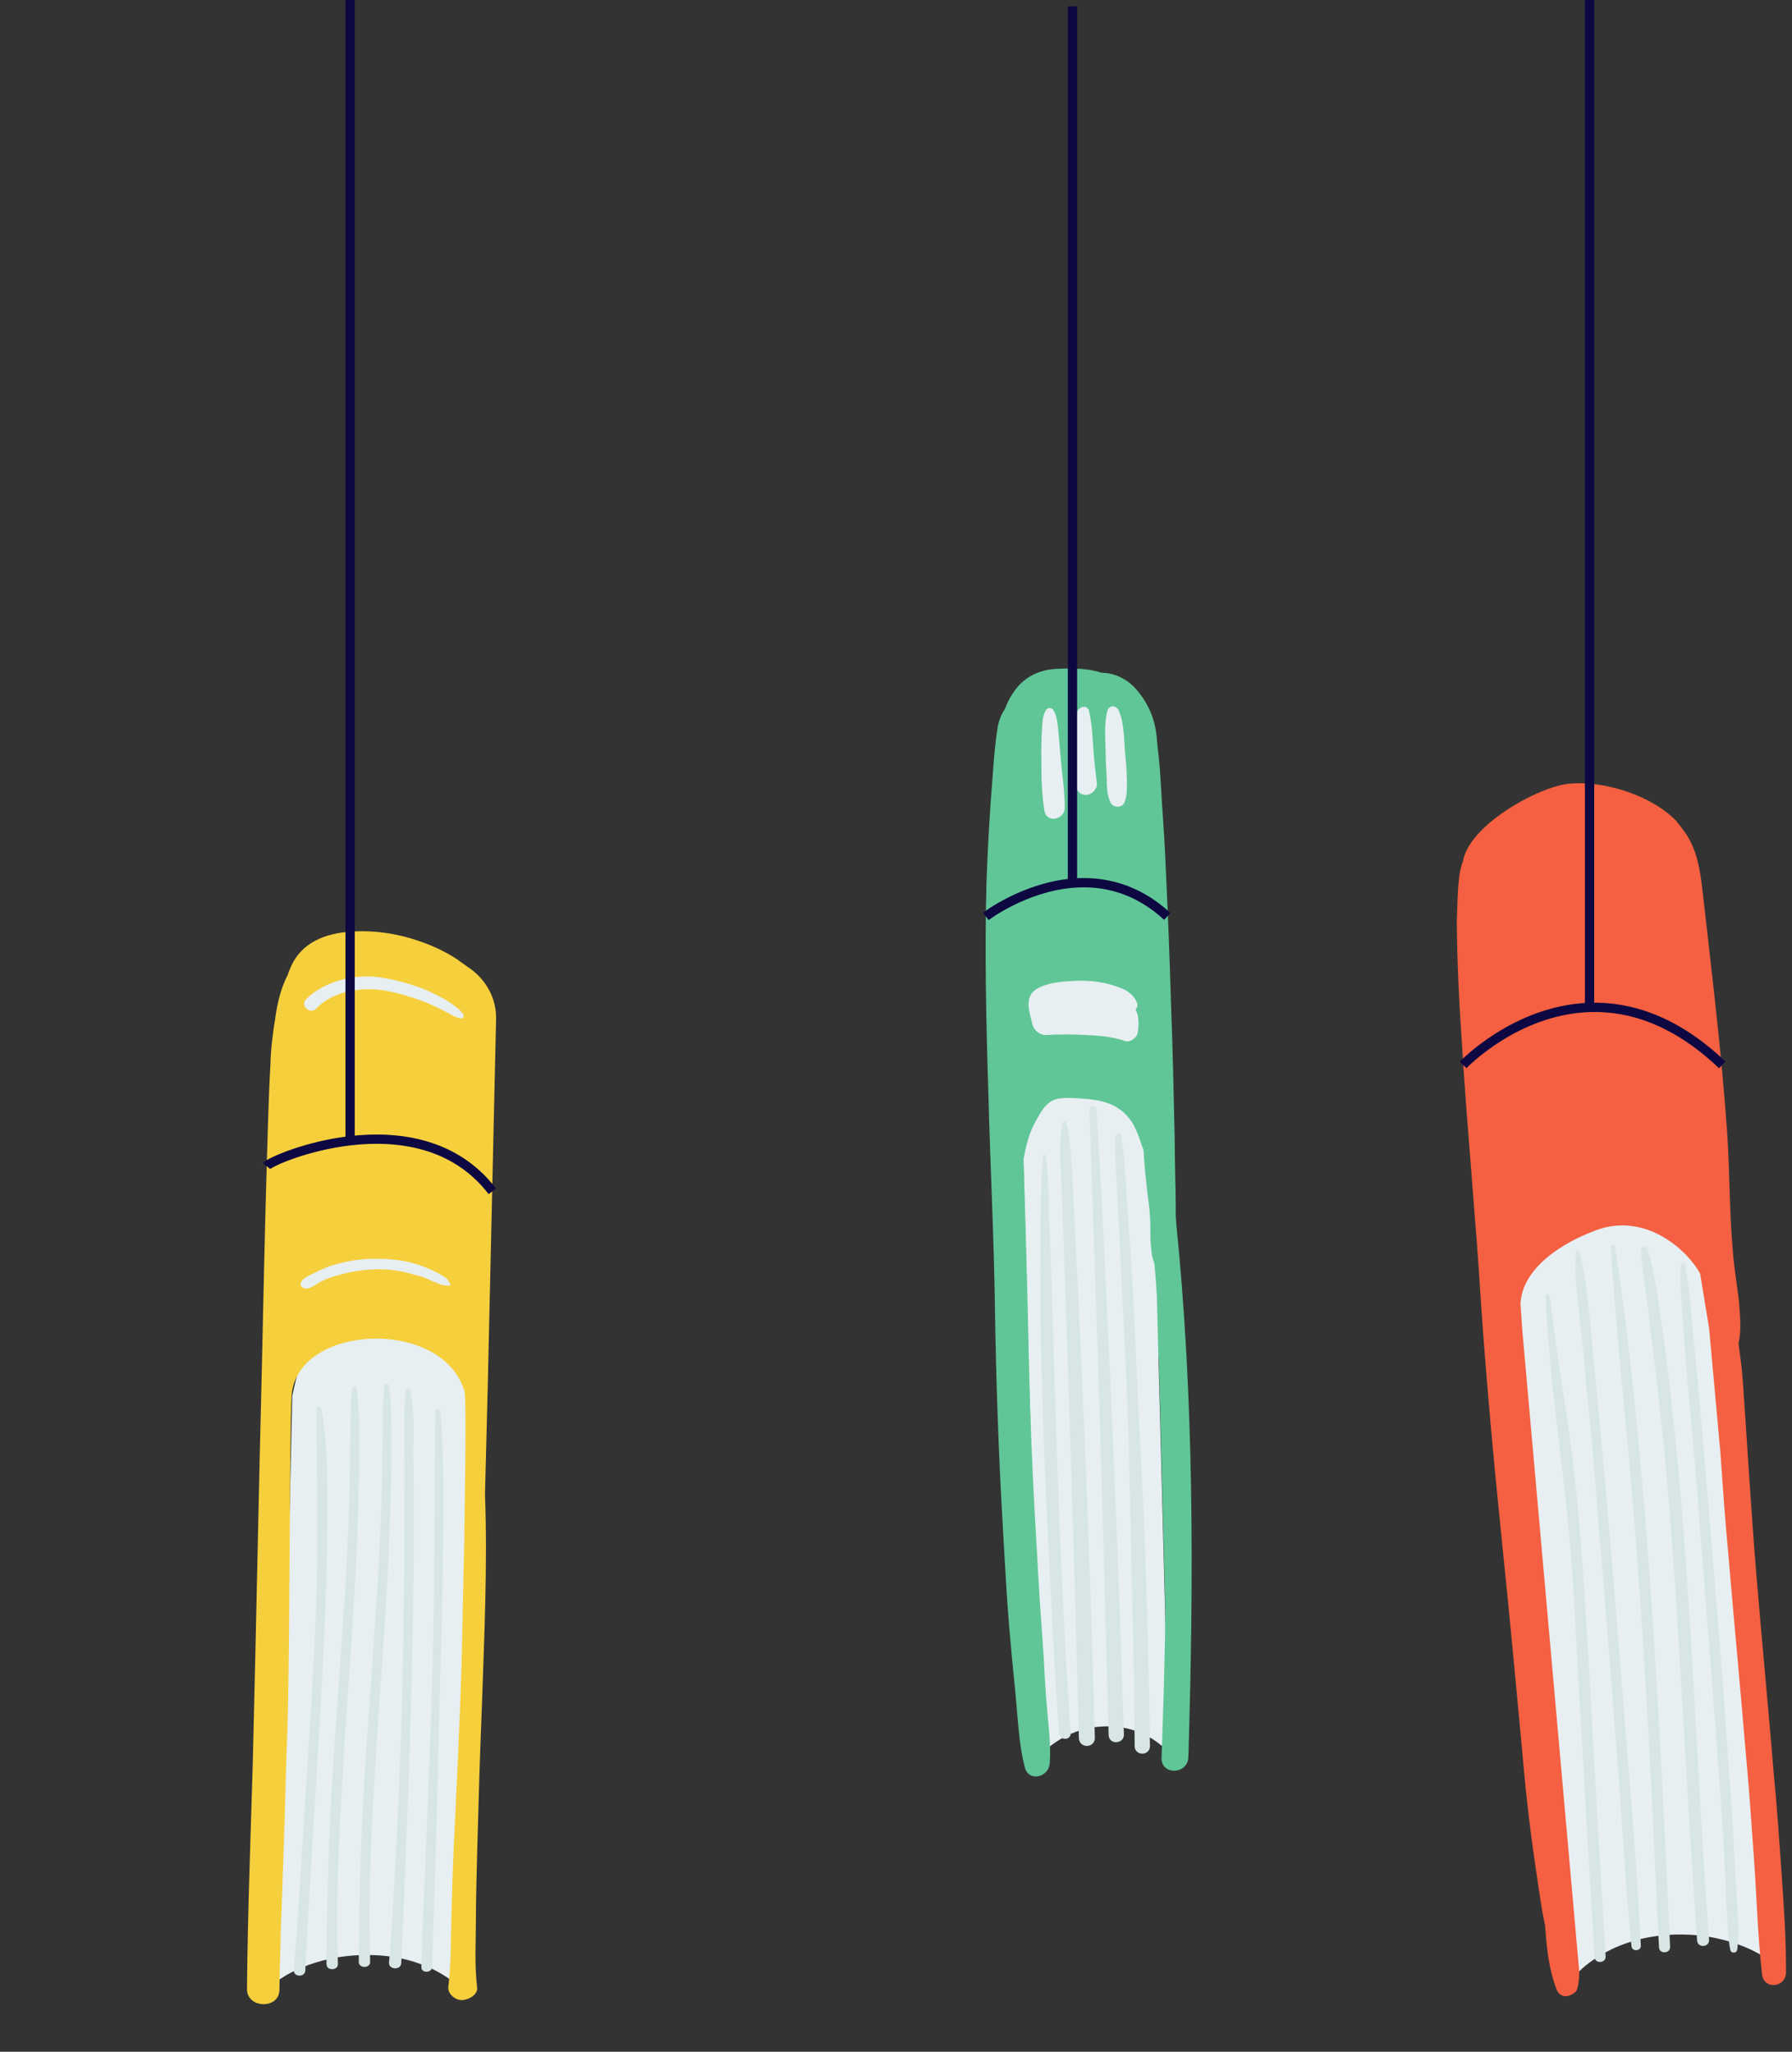<svg width="193" height="221" viewBox="0 0 193 221" fill="none" xmlns="http://www.w3.org/2000/svg">
<rect x="0" y="0" width="193" height="221" fill="#333333" stroke="none"/>
<g id="Books">
<g id="Books_2">
<g id="Books_3">
<g id="Group">
<path id="Vector" d="M49.068 213.698L50.487 150.789C50.567 147.695 48.043 144.323 44.807 143.663C42.945 143.278 38.08 143.175 35.909 143.712C32.597 144.608 32.101 147.574 31.48 150.34L30.061 213.249C30.061 213.249 33.612 210.527 39.617 210.579C45.839 210.577 49.068 213.698 49.068 213.698Z" fill="#E7EFF2"/>
<path id="Vector_2" d="M30.094 214.317C30.114 213.467 30.116 212.544 30.136 211.693C30.212 210.138 30.198 208.527 30.274 206.971C30.389 204.637 30.43 202.322 30.527 199.915C30.701 195.338 30.784 190.706 30.958 186.129C31.231 177.915 31.16 154.954 31.407 150.358C31.878 142.633 47.579 141.825 50.019 149.829C50.288 150.607 50.023 163.2 49.997 166.204L49.712 179.339C49.517 185.382 49.231 191.37 48.945 197.359C48.793 200.163 48.714 202.949 48.635 205.735C48.538 208.449 48.622 211.272 48.289 213.967C48.179 214.763 49.045 215.471 49.805 215.437C50.619 215.352 51.489 214.79 51.382 214.048C51.099 211.658 51.249 209.162 51.255 206.701C51.261 204.24 51.34 201.762 51.4 199.211C51.539 194.181 51.678 189.151 51.889 184.104C52.143 176.432 52.523 168.653 52.234 160.962L52.535 149.13L53.426 109.868C53.522 107.462 52.225 105.323 50.311 104.106C49.932 103.816 49.571 103.597 49.282 103.361C48.18 102.635 46.952 102.016 45.687 101.561C43.229 100.631 40.499 100.154 37.858 100.346C35.055 100.501 32.466 101.526 31.338 104.11C31.247 104.363 31.084 104.634 31.011 104.96C30.229 106.459 29.863 108.087 29.643 109.679C29.367 111.361 29.164 113.025 29.124 114.725C28.916 118.235 28.854 121.709 28.736 125.273C28.52 132.474 28.376 139.657 28.214 146.767C27.854 161.151 27.583 175.589 27.223 189.973C26.986 198.024 26.677 206.093 26.603 214.181C26.526 216.352 30.088 216.47 30.094 214.317Z" fill="#F6CF3C"/>
<g id="Group_2">
<path id="Vector_3" d="M48.455 138.226C48.239 137.972 48.276 137.81 48.005 137.646C47.716 137.41 47.373 137.264 47.011 137.046C46.397 136.737 45.711 136.446 45.042 136.227C43.614 135.735 42.041 135.586 40.504 135.582C39.039 135.56 37.483 135.791 36.053 136.221C35.329 136.4 34.641 136.724 34.025 137.03C33.482 137.318 32.559 137.623 32.395 138.202C32.322 138.527 32.52 138.709 32.845 138.782C33.406 138.874 34.04 138.333 34.511 138.063C35.127 137.757 35.76 137.523 36.484 137.344C37.769 136.949 39.181 136.754 40.555 136.722C41.93 136.689 43.286 136.892 44.533 137.275C45.184 137.421 45.852 137.64 46.467 137.95C46.81 138.095 47.063 138.186 47.406 138.332C47.749 138.478 47.967 138.424 48.292 138.497C48.455 138.534 48.564 138.353 48.455 138.226Z" fill="#E7EFF2"/>
</g>
<g id="Group_3">
<path id="Vector_4" d="M49.9 109.28C49.521 108.682 48.889 108.3 48.33 107.901C47.607 107.464 46.812 107.046 46.035 106.7C44.409 106.026 42.674 105.533 40.921 105.275C38.209 104.87 34.879 105.694 32.975 107.625C32.304 108.329 33.387 109.29 34.003 108.677C35.708 106.872 38.567 106.319 41.026 106.633C42.617 106.854 44.117 107.328 45.635 107.875C46.321 108.167 47.008 108.458 47.712 108.822C48.327 109.131 48.886 109.53 49.537 109.677C49.79 109.768 50.044 109.552 49.9 109.28Z" fill="#E7EFF2"/>
</g>
<g id="Group_4">
<path id="Vector_5" d="M46.885 152.064C46.814 158.921 46.797 165.689 46.727 172.546C46.633 181.176 46.232 189.806 45.904 198.418C45.712 202.923 45.502 207.355 45.383 211.842C45.327 212.548 46.485 212.569 46.541 211.864C46.814 203.65 47.069 195.363 47.252 187.095C47.453 178.899 47.726 170.685 47.764 162.452C47.754 158.996 47.745 155.54 47.427 152.084C47.41 151.704 46.868 151.684 46.885 152.064Z" fill="#D8E5E5"/>
</g>
<g id="Group_5">
<path id="Vector_6" d="M43.762 149.685C43.395 151.62 43.607 153.72 43.548 155.656C43.58 157.646 43.593 159.564 43.552 161.573C43.542 165.571 43.55 169.642 43.468 173.659C43.377 181.674 43.14 189.726 42.741 197.74C42.476 202.263 42.303 206.84 41.894 211.399C41.855 212.177 43.176 212.234 43.214 211.457C43.922 195.373 44.558 179.307 44.579 163.24C44.566 161.014 44.536 158.716 44.523 156.491C44.51 154.265 44.697 151.913 44.177 149.813C44.233 149.415 43.835 149.36 43.762 149.685Z" fill="#D8E5E5"/>
</g>
<g id="Group_6">
<path id="Vector_7" d="M37.902 149.597C37.716 151.642 37.766 153.704 37.724 155.713C37.683 157.721 37.66 159.802 37.619 161.81C37.465 165.845 37.31 169.879 36.993 173.877C36.504 181.837 35.797 189.851 35.47 197.848C35.296 202.425 35.194 206.984 35.165 211.526C35.127 212.304 36.429 212.289 36.395 211.529C36.089 203.458 36.67 195.245 37.142 187.213C37.686 179.162 38.32 171.167 38.557 163.115C38.598 160.799 38.73 158.538 38.7 156.24C38.687 154.014 38.729 151.699 38.409 149.472C38.482 149.147 37.975 149.272 37.902 149.597Z" fill="#D8E5E5"/>
</g>
<g id="Group_7">
<path id="Vector_8" d="M41.375 149.353C41.189 151.397 41.238 153.46 41.197 155.469C41.156 157.477 41.133 159.558 41.092 161.566C40.938 165.601 40.783 169.635 40.466 173.633C39.976 181.593 39.27 189.607 38.943 197.603C38.769 202.181 38.667 206.74 38.638 211.282C38.6 212.06 39.902 212.045 39.868 211.285C39.562 203.214 40.143 195.001 40.614 186.969C41.158 178.918 41.793 170.922 42.029 162.871C42.071 160.555 42.203 158.294 42.173 155.996C42.16 153.77 42.202 151.454 41.882 149.228C41.882 148.92 41.376 149.046 41.375 149.353Z" fill="#D8E5E5"/>
</g>
<g id="Group_8">
<path id="Vector_9" d="M34.062 151.777C34.117 158.833 34.299 165.782 34.047 172.838C33.774 180.744 33.195 188.65 32.705 196.61C32.385 201.838 32.065 207.066 31.654 212.24C31.598 212.946 32.846 213.021 32.884 212.243C33.341 202.908 33.96 193.61 34.507 184.329C34.886 177.165 35.266 170 35.265 162.853C35.274 159.162 35.265 155.399 34.604 151.796C34.515 151.434 34.063 151.469 34.062 151.777Z" fill="#D8E5E5"/>
</g>
</g>
</g>
<path id="Rope" d="M28.711 125.595C29.031 125.2 32.905 123.432 37.705 122.872M53.022 128.318C48.984 123.051 42.819 122.276 37.705 122.872M37.705 0V122.872" stroke="#0D0842"/>
</g>
<g id="Books_4">
<g id="Books_5">
<g id="Group_9">
<path id="Vector_10" d="M110.861 147.063C110.789 143.935 112.538 141.364 114.878 141.292L120.489 141.107C122.757 141.058 124.684 143.551 124.806 146.586L125.931 189.478L127.101 189.443C127.317 188.591 127.39 187.781 127.419 186.828L124.619 80.025C124.497 76.203 122.23 73.103 119.58 73.188L112.322 73.394C109.671 73.48 107.547 76.636 107.669 80.458L110.469 187.26C110.512 188.192 110.628 189.103 110.866 189.898L112.036 189.862L110.861 147.063Z" fill="#60C697"/>
<path id="Vector_11" d="M110.926 147.28C110.854 144.151 112.602 141.58 114.942 141.509L120.554 141.324C122.821 141.275 124.749 143.768 124.871 146.802L126.003 189.457L127.555 189.385L125.736 121.582C125.614 117.76 123.347 114.659 120.697 114.745L113.439 114.951C110.788 115.036 108.665 118.192 108.786 122.014L110.606 189.818L112.158 189.746L110.926 147.28Z" fill="#60C697"/>
<path id="Vector_12" d="M125.88 188.785L124.162 123.156C124.047 119.883 122.17 117.296 119.83 117.367L114.218 117.552C111.951 117.602 110.152 120.267 110.195 123.561L111.913 189.19C111.913 189.19 114.391 186.164 118.739 185.964C123.375 185.677 125.88 188.785 125.88 188.785Z" fill="#E7EFF2"/>
</g>
<g id="Group_10">
<path id="Vector_13" d="M122.884 115.743C122.812 118.127 123.049 120.497 123.121 122.837C123.193 125.178 123.452 127.62 123.762 129.968C124.238 134.708 124.663 139.541 124.9 144.274C125.49 153.861 125.604 163.434 125.5 173.071C125.477 178.511 125.289 183.922 125.1 189.333C125.041 191.241 127.93 191.163 127.988 189.255C128.578 169.944 128.618 150.64 126.651 131.465C126.398 128.785 126.052 126.054 125.49 123.388C125.172 122.065 124.804 120.837 124.487 119.515C124.169 118.192 123.873 116.942 123.412 115.664C123.303 115.302 122.848 115.36 122.884 115.743Z" fill="#60C697"/>
</g>
<g id="Group_11">
<path id="Vector_14" d="M108.76 76.745C109.027 76.586 109.222 76.449 109.511 76.362L109.489 76.29C109.222 76.449 108.955 76.608 108.76 76.745C108.709 76.839 108.688 76.767 108.76 76.745Z" fill="#F3B953"/>
</g>
<g id="Group_12">
<path id="Vector_15" d="M109.67 75.055C108.384 75.755 107.604 77.091 107.416 78.565C107.148 80.299 107.025 81.989 106.902 83.68C106.598 87.393 106.388 91.157 106.25 94.899C106.038 102.6 106.21 110.266 106.454 117.91C106.647 125.647 107.057 133.32 107.157 141.007C107.278 148.766 107.543 156.482 107.996 164.299C108.248 168.555 108.449 172.904 108.867 177.189C109.04 179.342 109.307 181.545 109.48 183.698C109.674 185.923 109.818 188.243 110.374 190.36C110.778 191.971 112.988 191.466 113.06 189.87C113.191 187.941 112.938 186.048 112.78 184.206C112.6 182.291 112.514 180.427 112.406 178.491C112.139 174.712 111.873 170.934 111.679 167.133C111.218 159.554 110.902 151.932 110.752 144.339C110.624 136.818 110.351 129.341 110.151 121.842C109.856 114.292 109.583 106.814 109.599 99.25C109.608 95.074 109.782 90.927 110.028 86.759C110.137 84.758 110.39 82.713 110.55 80.618C110.593 79.975 110.615 79.26 110.68 78.689C110.796 78.025 110.673 77.353 111.143 76.818C111.937 75.793 110.76 74.492 109.67 75.055Z" fill="#60C697"/>
</g>
<g id="Group_13">
<path id="Vector_16" d="M122.712 76.029C122.402 75.256 121.824 74.641 121.196 74.121C120.568 73.601 119.918 73.008 119.189 72.675C117.47 71.93 115.513 71.965 113.65 72.051C111.953 72.166 110.429 72.859 109.36 74.282C108.464 75.495 107.373 77.633 108.499 79.028C108.752 79.346 109.301 79.339 109.568 79.18C110.615 78.472 110.522 76.847 111.316 75.821C112.14 74.63 113.36 74.5 114.675 74.421C116.061 74.321 117.542 74.271 118.928 74.958C120.055 75.565 121.066 76.837 122.481 76.571C122.626 76.528 122.756 76.174 122.712 76.029Z" fill="#60C697"/>
</g>
<g id="Group_14">
<path id="Vector_17" d="M116.914 74.538C118.264 74.055 119.882 74.987 120.734 75.992C121.838 77.315 122.112 79.28 122.249 81.05C122.638 85.501 122.811 90.016 123.055 94.51C123.515 103.664 123.737 112.81 123.814 122C123.857 124.507 123.828 127.035 123.871 129.542C123.856 130.807 123.913 132.049 123.899 133.314C123.927 133.935 123.978 134.628 124.079 135.228C124.201 135.9 124.541 136.507 124.685 137.251C124.808 137.923 125.884 137.837 126.021 137.245C126.158 136.652 126.39 136.111 126.527 135.518C126.664 134.926 126.686 134.211 126.657 133.589C126.672 132.325 126.614 131.082 126.629 129.818C126.608 127.383 126.515 124.97 126.515 122.608C126.401 117.76 126.308 112.985 126.121 108.159C125.985 103.239 125.777 98.34 125.547 93.37C125.453 90.957 125.288 88.565 125.122 86.174C125 83.927 124.878 81.68 124.539 79.498C124.2 77.316 123.457 75.097 121.76 73.637C120.106 72.322 118.041 71.996 116.307 73.302C115.701 73.642 116.119 74.776 116.914 74.538Z" fill="#60C697"/>
</g>
<g id="Group_15">
<path id="Vector_18" d="M125.459 125.916C125.806 124.71 125.561 123.366 125.359 122.167C125.085 120.989 124.623 119.71 123.937 118.734C122.248 116.248 119.648 115.452 116.89 115.176C115.51 115.038 114.131 114.9 112.809 115.218C111.343 115.578 110.26 116.69 109.458 117.954C108.035 120.034 105.925 124.288 108.344 126.32C108.763 126.667 109.477 126.689 109.781 126.125C110.063 125.49 110.193 125.136 110.308 124.471C110.395 123.973 110.533 123.38 110.692 122.86C110.988 121.748 111.494 120.809 112.072 119.848C112.548 119.076 113.09 118.519 113.978 118.332C115.033 118.174 116.174 118.304 117.221 118.384C119.171 118.587 120.752 119.137 121.893 120.843C122.94 122.498 123.113 124.651 124.261 126.118C124.557 126.58 125.25 126.53 125.459 125.916Z" fill="#60C697"/>
</g>
<path id="Vector_19" d="M122.546 111.198C122.64 110.461 122.72 109.414 122.287 108.756C122.46 108.547 122.561 108.359 122.475 108.07C121.991 106.719 120.619 106.342 119.413 105.995C118.135 105.669 116.849 105.582 115.535 105.661C114.293 105.718 112.762 105.862 111.693 106.497C110.212 107.334 110.898 109.098 111.215 110.42C111.389 110.998 112.017 111.518 112.638 111.49C114.024 111.389 115.527 111.412 116.884 111.477C118.242 111.543 119.766 111.638 121.087 112.108C121.629 112.339 122.43 111.863 122.546 111.198Z" fill="#E7EFF2"/>
<g id="Group_16">
<path id="Vector_20" d="M112.631 76.53C112.204 77.209 112.269 78.213 112.197 79.022C112.168 79.976 112.117 80.857 112.16 81.789C112.153 83.603 112.188 85.561 112.491 87.36C112.736 88.704 114.657 88.285 114.672 87.021C114.68 85.208 114.377 83.409 114.24 81.639C114.146 80.8 114.103 79.868 114.01 79.03C113.937 78.265 113.894 77.333 113.512 76.581C113.31 76.169 112.833 76.154 112.631 76.53Z" fill="#E7EFF2"/>
</g>
<g id="Group_17">
<path id="Vector_21" d="M116.04 76.611C115.18 78.995 115.374 82.007 115.8 84.479C115.922 85.15 116.312 85.664 117.005 85.613C117.554 85.606 118.168 85.029 118.139 84.407C117.988 83.114 117.815 81.749 117.736 80.434C117.657 79.119 117.578 77.804 117.282 76.554C117.087 75.904 116.271 76.069 116.04 76.611Z" fill="#E7EFF2"/>
</g>
<g id="Group_18">
<path id="Vector_22" d="M119.261 76.591C118.856 78.13 119.087 79.95 119.086 81.525C119.086 82.313 119.18 83.151 119.201 84.011C119.223 84.87 119.222 85.658 119.627 86.482C119.944 87.016 120.825 87.067 121.107 86.432C121.418 85.63 121.367 84.936 121.368 84.149C121.346 83.289 121.325 82.429 121.209 81.519C121.044 79.915 121.123 78.08 120.524 76.606C120.236 75.905 119.449 75.905 119.261 76.591Z" fill="#E7EFF2"/>
</g>
<g id="Group_19">
<path id="Vector_23" d="M120.102 122.482C120.036 124.628 120.252 126.925 120.353 129.1C120.432 131.202 120.583 133.283 120.662 135.385C120.842 139.663 121.115 143.99 121.295 148.267C121.705 156.727 121.732 165.224 121.975 173.655C122.09 178.503 122.183 183.278 122.203 188.075C122.217 189.173 123.864 189.152 123.85 188.054C123.729 179.508 123.514 170.91 123.133 162.284C122.954 158.007 122.68 153.679 122.501 149.402C122.321 145.125 122.141 140.848 121.868 136.52C121.702 134.129 121.537 131.737 121.371 129.346C121.227 127.027 121.134 124.614 120.773 122.36C120.716 121.904 120.066 122.099 120.102 122.482Z" fill="#D8E5E5"/>
</g>
<g id="Group_20">
<path id="Vector_24" d="M117.33 119.533C117.94 137.067 118.55 154.602 118.994 172.107C119.13 177.027 119.266 181.947 119.402 186.867C119.416 187.965 121.041 187.872 121.049 186.846C120.511 169.29 119.756 151.799 118.908 134.258C118.678 129.287 118.398 124.41 118.095 119.461C117.965 119.028 117.272 119.078 117.33 119.533Z" fill="#D8E5E5"/>
</g>
<g id="Group_21">
<path id="Vector_25" d="M114.449 120.948C113.957 122.985 114.245 125.261 114.303 127.291C114.382 129.393 114.461 131.496 114.54 133.598C114.669 137.969 114.87 142.318 114.999 146.689C115.286 155.265 115.522 163.934 115.809 172.51C115.945 177.43 116.06 182.278 116.196 187.198C116.232 188.368 117.951 188.326 117.915 187.155C117.464 169.888 116.774 152.614 115.919 135.311C115.825 132.898 115.66 130.506 115.566 128.093C115.509 126.851 115.473 125.68 115.343 124.459C115.214 123.238 115.178 122.068 114.831 120.912C114.788 120.767 114.55 120.76 114.449 120.948Z" fill="#D8E5E5"/>
</g>
<g id="Group_22">
<path id="Vector_26" d="M112.36 124.487C112.28 125.534 112.157 126.437 112.15 127.463C112.143 128.489 112.063 129.537 112.077 130.635C112.062 132.687 112.047 134.738 112.032 136.79C112.053 140.8 112.052 144.737 112.218 148.704C112.425 156.752 112.799 164.829 113.245 172.885C113.439 177.472 113.727 182.111 114.065 186.655C114.087 187.515 115.423 187.508 115.307 186.598C114.177 170.479 113.762 154.383 113.253 138.236C113.181 135.895 113.131 133.626 112.987 131.307C112.951 130.137 112.915 128.966 112.901 127.868C112.865 126.698 112.757 125.549 112.649 124.4C112.627 124.328 112.389 124.321 112.36 124.487Z" fill="#D8E5E5"/>
</g>
</g>
<path id="Rope_2" d="M106.175 98.706C106.175 98.706 110.279 95.571 115.506 95.128M125.717 98.706C122.35 95.598 118.716 94.855 115.506 95.128M115.506 0.681V95.128" stroke="#0D0842"/>
</g>
<g id="Books_6">
<g id="Books_7">
<g id="Group_23">
<path id="Vector_27" d="M169.825 212.609L163.647 141.523C163.311 138.036 163.202 131.206 166.504 130.882L177.337 129.939C180.639 129.615 183.964 136.22 184.301 139.708L189.921 210.74C189.921 210.74 185.94 207.97 179.598 208.414C172.981 208.877 169.825 212.609 169.825 212.609Z" fill="#E7EFF2"/>
</g>
<path id="Vector_28" d="M180.524 88.412C178.033 85.815 173.014 84.041 168.977 84.416C165.674 84.74 158.205 88.866 157.557 92.792C157.319 93.363 157.187 94.112 157.134 94.67C156.961 96.16 156.972 97.638 156.898 99.214C156.931 103.647 157.148 108.067 157.457 112.481C158.022 121.866 158.954 131.226 159.519 140.611C160.111 149.071 160.894 157.609 161.762 166.049C162.617 174.306 163.38 182.568 164.143 190.831C164.544 195.238 165.123 199.54 165.799 203.928C165.975 205.117 166.144 206.214 166.411 207.397C166.418 207.489 166.431 207.672 166.437 207.764C166.592 209.971 166.838 212.172 167.63 214.241C167.97 215.142 168.81 215.268 169.684 214.56C170.032 214.258 170.106 212.682 170.081 212.314L163.959 143.35C163.895 142.43 163.824 141.419 163.76 140.499C163.823 137.445 166.755 134.468 171.792 132.545C177.46 130.392 182.035 135.061 183.109 137.204C183.428 139.122 183.753 141.132 184.072 143.05L185.288 156.456C185.301 156.64 185.307 156.731 185.32 156.915C185.565 160.409 185.816 163.996 186.152 167.483C186.734 174.465 187.407 181.44 187.988 188.422C188.357 192.37 188.64 196.415 188.917 200.369C189.206 204.507 189.306 208.566 189.779 212.691C189.987 214.339 192.278 214.087 192.353 212.511C192.377 208.905 192.12 205.227 191.862 201.549C191.611 197.963 191.36 194.377 191.017 190.797C190.43 183.724 189.757 176.748 189.169 169.675C188.588 162.693 188.19 155.698 187.701 148.71C187.605 147.331 187.423 146.05 187.234 144.677C187.597 143.265 187.383 141.525 187.28 140.054C187.066 138.313 186.759 136.579 186.631 134.74C186.236 130.425 186.308 126.169 186.005 121.847C185.4 113.204 184.329 104.501 183.356 95.883C183.116 93.775 182.784 91.673 181.644 89.905C181.337 89.464 181.029 89.024 180.727 88.675C180.629 88.59 180.622 88.498 180.524 88.412Z" fill="#F46041"/>
<g id="Group_24">
<path id="Vector_29" d="M166.465 139.57C166.795 148.233 168.227 156.819 169.01 165.357C169.443 170.224 169.686 175.012 169.935 179.892C170.178 184.68 170.513 189.461 170.755 194.249C171.05 199.772 171.436 205.289 171.73 210.813C171.782 211.548 172.977 211.465 172.925 210.729C172.341 201.068 171.757 191.407 171.265 181.739C170.707 172.446 170.234 163.054 168.94 153.812C168.238 149.056 167.444 144.307 166.931 139.63C166.906 139.262 166.446 139.295 166.465 139.57Z" fill="#D8E5E5"/>
</g>
<g id="Group_25">
<path id="Vector_30" d="M169.74 134.906C169.547 137.414 169.898 139.792 170.163 142.268C170.423 144.653 170.682 147.037 170.856 149.52C171.381 154.38 171.814 159.247 172.155 164.12C173.009 173.67 173.685 183.325 174.446 192.882C174.839 198.491 175.133 204.014 175.709 209.61C175.755 210.254 176.766 210.183 176.72 209.539C176.215 199.688 175.343 189.862 174.562 180.03C173.801 170.473 173.033 160.825 172.088 151.281C171.802 148.529 171.609 145.771 171.324 143.019C171.046 140.359 170.853 137.6 170.114 134.972C170.095 134.696 169.819 134.716 169.74 134.906Z" fill="#D8E5E5"/>
</g>
<g id="Group_26">
<path id="Vector_31" d="M173.483 134.274C174.08 144.119 175.228 153.926 176.009 163.758C176.783 173.498 177.367 183.16 177.866 192.919C178.167 198.535 178.375 204.157 178.676 209.772C178.728 210.508 179.922 210.424 179.871 209.688C178.959 190.071 178.048 170.453 176.033 150.913C175.457 145.316 174.788 139.727 173.942 134.242C173.831 133.973 173.463 133.998 173.483 134.274Z" fill="#D8E5E5"/>
</g>
<g id="Group_27">
<path id="Vector_32" d="M176.745 134.693C176.827 137.182 177.369 139.639 177.635 142.115C177.9 144.591 178.258 147.061 178.524 149.537C179.042 154.306 179.561 159.074 179.896 163.856C180.657 173.412 181.149 183.08 181.727 192.649C182.015 198.081 182.401 203.598 182.781 209.023C182.839 209.85 184.125 209.76 184.067 208.933C182.617 189.537 182.184 170.164 179.999 150.82C179.714 148.068 179.337 145.322 178.96 142.577C178.589 139.923 178.206 137.085 177.474 134.549C177.258 134.102 176.713 134.233 176.745 134.693Z" fill="#D8E5E5"/>
</g>
<g id="Group_28">
<path id="Vector_33" d="M181.016 136.334C180.908 138.744 181.174 141.22 181.347 143.703C181.515 146.094 181.689 148.576 181.948 150.961C182.375 155.736 182.808 160.603 183.142 165.384C183.897 174.849 184.659 184.405 185.322 193.876C185.509 196.542 185.695 199.209 185.79 201.882C185.887 203.261 185.885 204.555 185.981 205.934C186.078 207.314 186.083 208.699 186.363 210.066C186.481 210.427 187.032 210.388 187.098 210.014C187.397 207.683 187.039 205.213 186.97 202.908C186.803 200.518 186.721 198.028 186.554 195.638C186.219 190.856 185.878 185.983 185.543 181.201C184.775 171.553 184.014 161.997 183.154 152.355C182.967 149.688 182.689 147.028 182.41 144.368C182.131 141.708 182.03 138.943 181.469 136.21C181.45 135.934 181.089 136.052 181.016 136.334Z" fill="#D8E5E5"/>
</g>
</g>
<path id="Rope_3" d="M157.581 114.704C157.581 114.704 163.218 108.777 171.196 108.511M185.491 114.704C180.393 109.843 175.46 108.368 171.196 108.511M171.196 108.511V0" stroke="#0D0842"/>
</g>
</g>
</svg>
